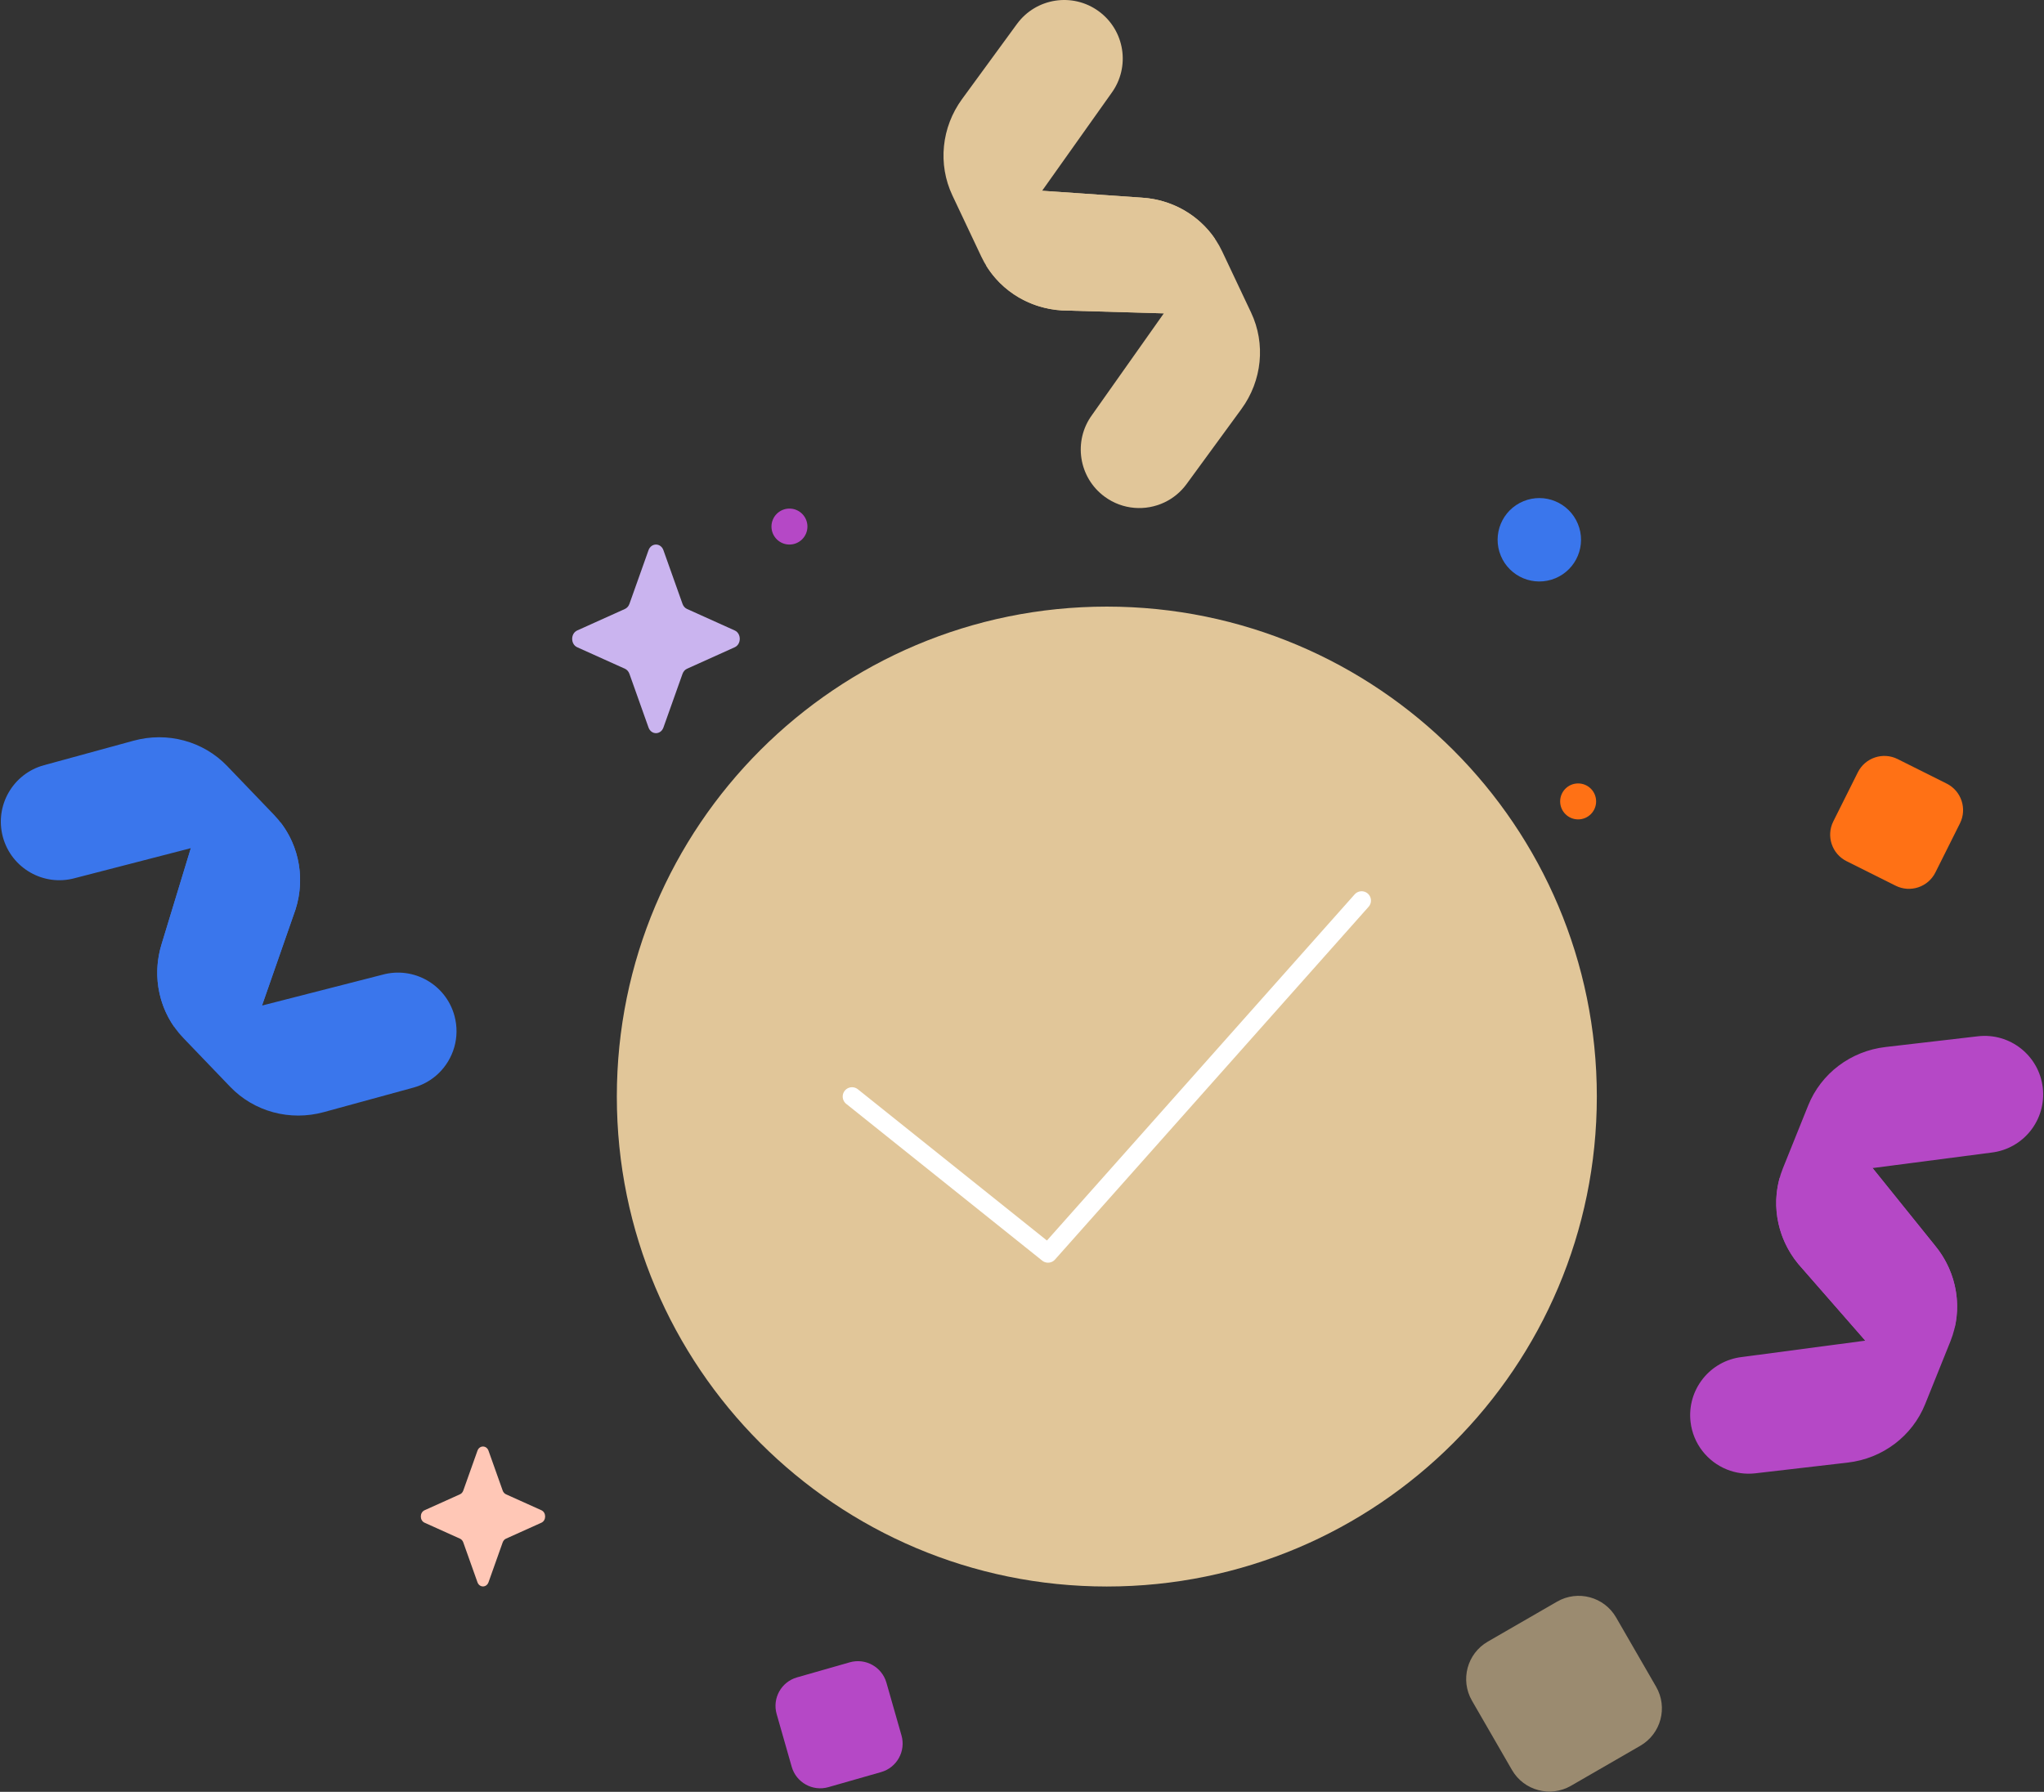 <svg width="219" height="192" viewBox="0 0 219 192" fill="none" xmlns="http://www.w3.org/2000/svg">
<rect x="0" y="0" width="219" height="192" fill="#333333" stroke="none"/>
<g clip-path="url(#clip0_27_384)">
<path d="M118.589 170C147.584 170 171.089 146.495 171.089 117.5C171.089 88.505 147.584 65 118.589 65C89.594 65 66.089 88.505 66.089 117.5C66.089 146.495 89.594 170 118.589 170Z" fill="#E1C699"/>
<path d="M145.889 96.5L112.289 134.3L91.289 117.5" stroke="white" stroke-width="2" stroke-miterlimit="10" stroke-linecap="round" stroke-linejoin="round"/>
</g>
<path d="M203.104 94.907L197.845 92.277C196.276 91.493 195.64 89.585 196.425 88.016L199.054 82.756C199.839 81.188 201.747 80.552 203.316 81.336L208.575 83.966C210.144 84.75 210.78 86.658 209.995 88.227L207.365 93.486C206.581 95.055 204.673 95.691 203.104 94.907Z" fill="#FF7115"/>
<path d="M71.083 58.96L73.129 64.712C73.216 64.959 73.39 65.154 73.609 65.252L78.719 67.555C79.441 67.88 79.441 69.031 78.719 69.356L73.609 71.659C73.39 71.758 73.216 71.953 73.129 72.199L71.083 77.952C70.794 78.764 69.772 78.764 69.483 77.952L67.437 72.199C67.349 71.953 67.176 71.757 66.957 71.659L61.846 69.356C61.124 69.031 61.124 67.881 61.846 67.555L66.957 65.252C67.176 65.154 67.349 64.959 67.437 64.712L69.483 58.96C69.772 58.147 70.794 58.147 71.083 58.96Z" fill="#CAB4EF"/>
<path d="M52.342 155.452L53.859 159.719C53.924 159.902 54.053 160.047 54.215 160.12L58.007 161.828C58.542 162.069 58.542 162.923 58.007 163.164L54.215 164.872C54.053 164.945 53.925 165.09 53.859 165.273L52.342 169.54C52.128 170.143 51.369 170.143 51.155 169.54L49.637 165.273C49.572 165.09 49.444 164.945 49.281 164.872L45.49 163.164C44.955 162.923 44.955 162.069 45.49 161.828L49.281 160.12C49.444 160.047 49.572 159.902 49.637 159.719L51.155 155.452C51.369 154.849 52.127 154.849 52.342 155.452Z" fill="#FFC7B6"/>
<path d="M84.584 58.35C85.648 58.35 86.511 57.487 86.511 56.423C86.511 55.359 85.648 54.496 84.584 54.496C83.52 54.496 82.657 55.359 82.657 56.423C82.657 57.487 83.52 58.35 84.584 58.35Z" fill="#B548C6"/>
<path d="M169.086 87.801C170.151 87.801 171.013 86.938 171.013 85.874C171.013 84.809 170.151 83.947 169.086 83.947C168.022 83.947 167.159 84.809 167.159 85.874C167.159 86.938 168.022 87.801 169.086 87.801Z" fill="#FF7115"/>
<path d="M166.638 61.966C168.918 61.021 170 58.407 169.055 56.128C168.11 53.848 165.496 52.766 163.216 53.711C160.937 54.656 159.855 57.27 160.8 59.55C161.744 61.829 164.358 62.911 166.638 61.966Z" fill="#3A76EC"/>
<path d="M124.753 53.837C125.669 53.405 126.492 52.744 127.132 51.869L133.007 43.832C135.226 40.797 135.624 36.836 134.046 33.495L130.948 26.938C129.369 23.597 126.057 21.39 122.303 21.177L111.656 20.441L119.085 9.975C121.13 7.178 120.52 3.254 117.724 1.209C114.927 -0.835 111.003 -0.225 108.958 2.571L103.083 10.608C100.864 13.643 100.466 17.604 102.044 20.945L105.142 27.501C106.721 30.842 110.033 33.05 113.787 33.263L124.695 33.578L117.004 44.465C114.96 47.261 115.57 51.186 118.366 53.23C120.288 54.636 122.742 54.787 124.753 53.837Z" fill="#E1C699"/>
<path d="M111.064 21.328L111.656 20.441L122.303 21.176C125.529 21.36 128.428 23.017 130.182 25.601C128.744 27.753 127.223 29.848 125.668 31.919C125.282 32.434 124.955 32.989 124.695 33.578L113.787 33.263C110.407 33.071 107.386 31.262 105.665 28.466C107.479 26.096 109.288 23.725 111.064 21.328Z" fill="#E1C699"/>
<path opacity="0.6" d="M175.745 187.065L168.321 191.352C166.107 192.63 163.275 191.872 161.996 189.657L157.71 182.233C156.431 180.018 157.19 177.186 159.405 175.907L166.829 171.621C169.043 170.342 171.875 171.101 173.154 173.316L177.44 180.74C178.719 182.955 177.96 185.787 175.745 187.065Z" fill="#E1C699"/>
<path d="M85.393 179.738L91.047 178.123C92.734 177.641 94.492 178.618 94.974 180.305L96.589 185.959C97.071 187.645 96.094 189.403 94.407 189.885L88.753 191.5C87.067 191.982 85.309 191.005 84.827 189.319L83.212 183.665C82.73 181.978 83.707 180.22 85.393 179.738Z" fill="#B548C6"/>
<path d="M185.025 157.461C185.965 157.839 187.009 157.994 188.085 157.869L197.974 156.721C201.709 156.287 204.886 153.889 206.265 150.461L208.972 143.733C210.351 140.305 209.721 136.374 207.328 133.475L200.634 125.163L213.362 123.504C216.803 123.104 219.268 119.991 218.869 116.55C218.469 113.109 215.356 110.643 211.915 111.042L202.026 112.191C198.291 112.624 195.114 115.023 193.735 118.451L191.028 125.179C189.649 128.607 190.279 132.537 192.672 135.436L199.853 143.655L186.638 145.408C183.197 145.807 180.732 148.92 181.131 152.362C181.406 154.726 182.962 156.631 185.025 157.461Z" fill="#B548C6"/>
<path d="M200.634 125.163L201.339 126.038L207.328 133.475C209.385 135.967 210.138 139.22 209.434 142.262C206.559 142.72 202.751 143.366 199.853 143.656L198.932 142.602L192.672 135.437C190.517 132.826 189.793 129.381 190.676 126.218C193.646 125.939 197.669 125.487 200.634 125.163Z" fill="#B548C6"/>
<path d="M46.981 115.021C46.251 115.723 45.34 116.256 44.294 116.542L34.691 119.168C31.065 120.16 27.222 119.12 24.663 116.455L19.641 111.224C17.081 108.559 16.199 104.677 17.337 101.093L20.444 90.884L8.017 94.096C4.676 95.01 1.226 93.042 0.312 89.7C-0.601 86.359 1.367 82.909 4.708 81.995L14.311 79.369C17.938 78.377 21.781 79.417 24.34 82.082L29.362 87.313C31.921 89.978 32.804 93.86 31.666 97.444L28.072 107.749L40.985 104.442C44.327 103.528 47.776 105.496 48.69 108.837C49.318 111.133 48.585 113.481 46.981 115.021Z" fill="#3A76EC"/>
<path d="M20.444 90.884L20.117 91.959L17.337 101.094C16.359 104.174 16.874 107.473 18.663 110.032C21.501 109.384 25.274 108.562 28.072 107.749L28.532 106.428L31.665 97.444C32.69 94.218 32.076 90.75 30.076 88.146C27.216 88.996 23.316 90.079 20.444 90.884Z" fill="#3A76EC"/>
<defs>
<clipPath id="clip0_27_384">
<rect width="105" height="105" fill="white" transform="translate(66.089 65)"/>
</clipPath>
</defs>
</svg>
